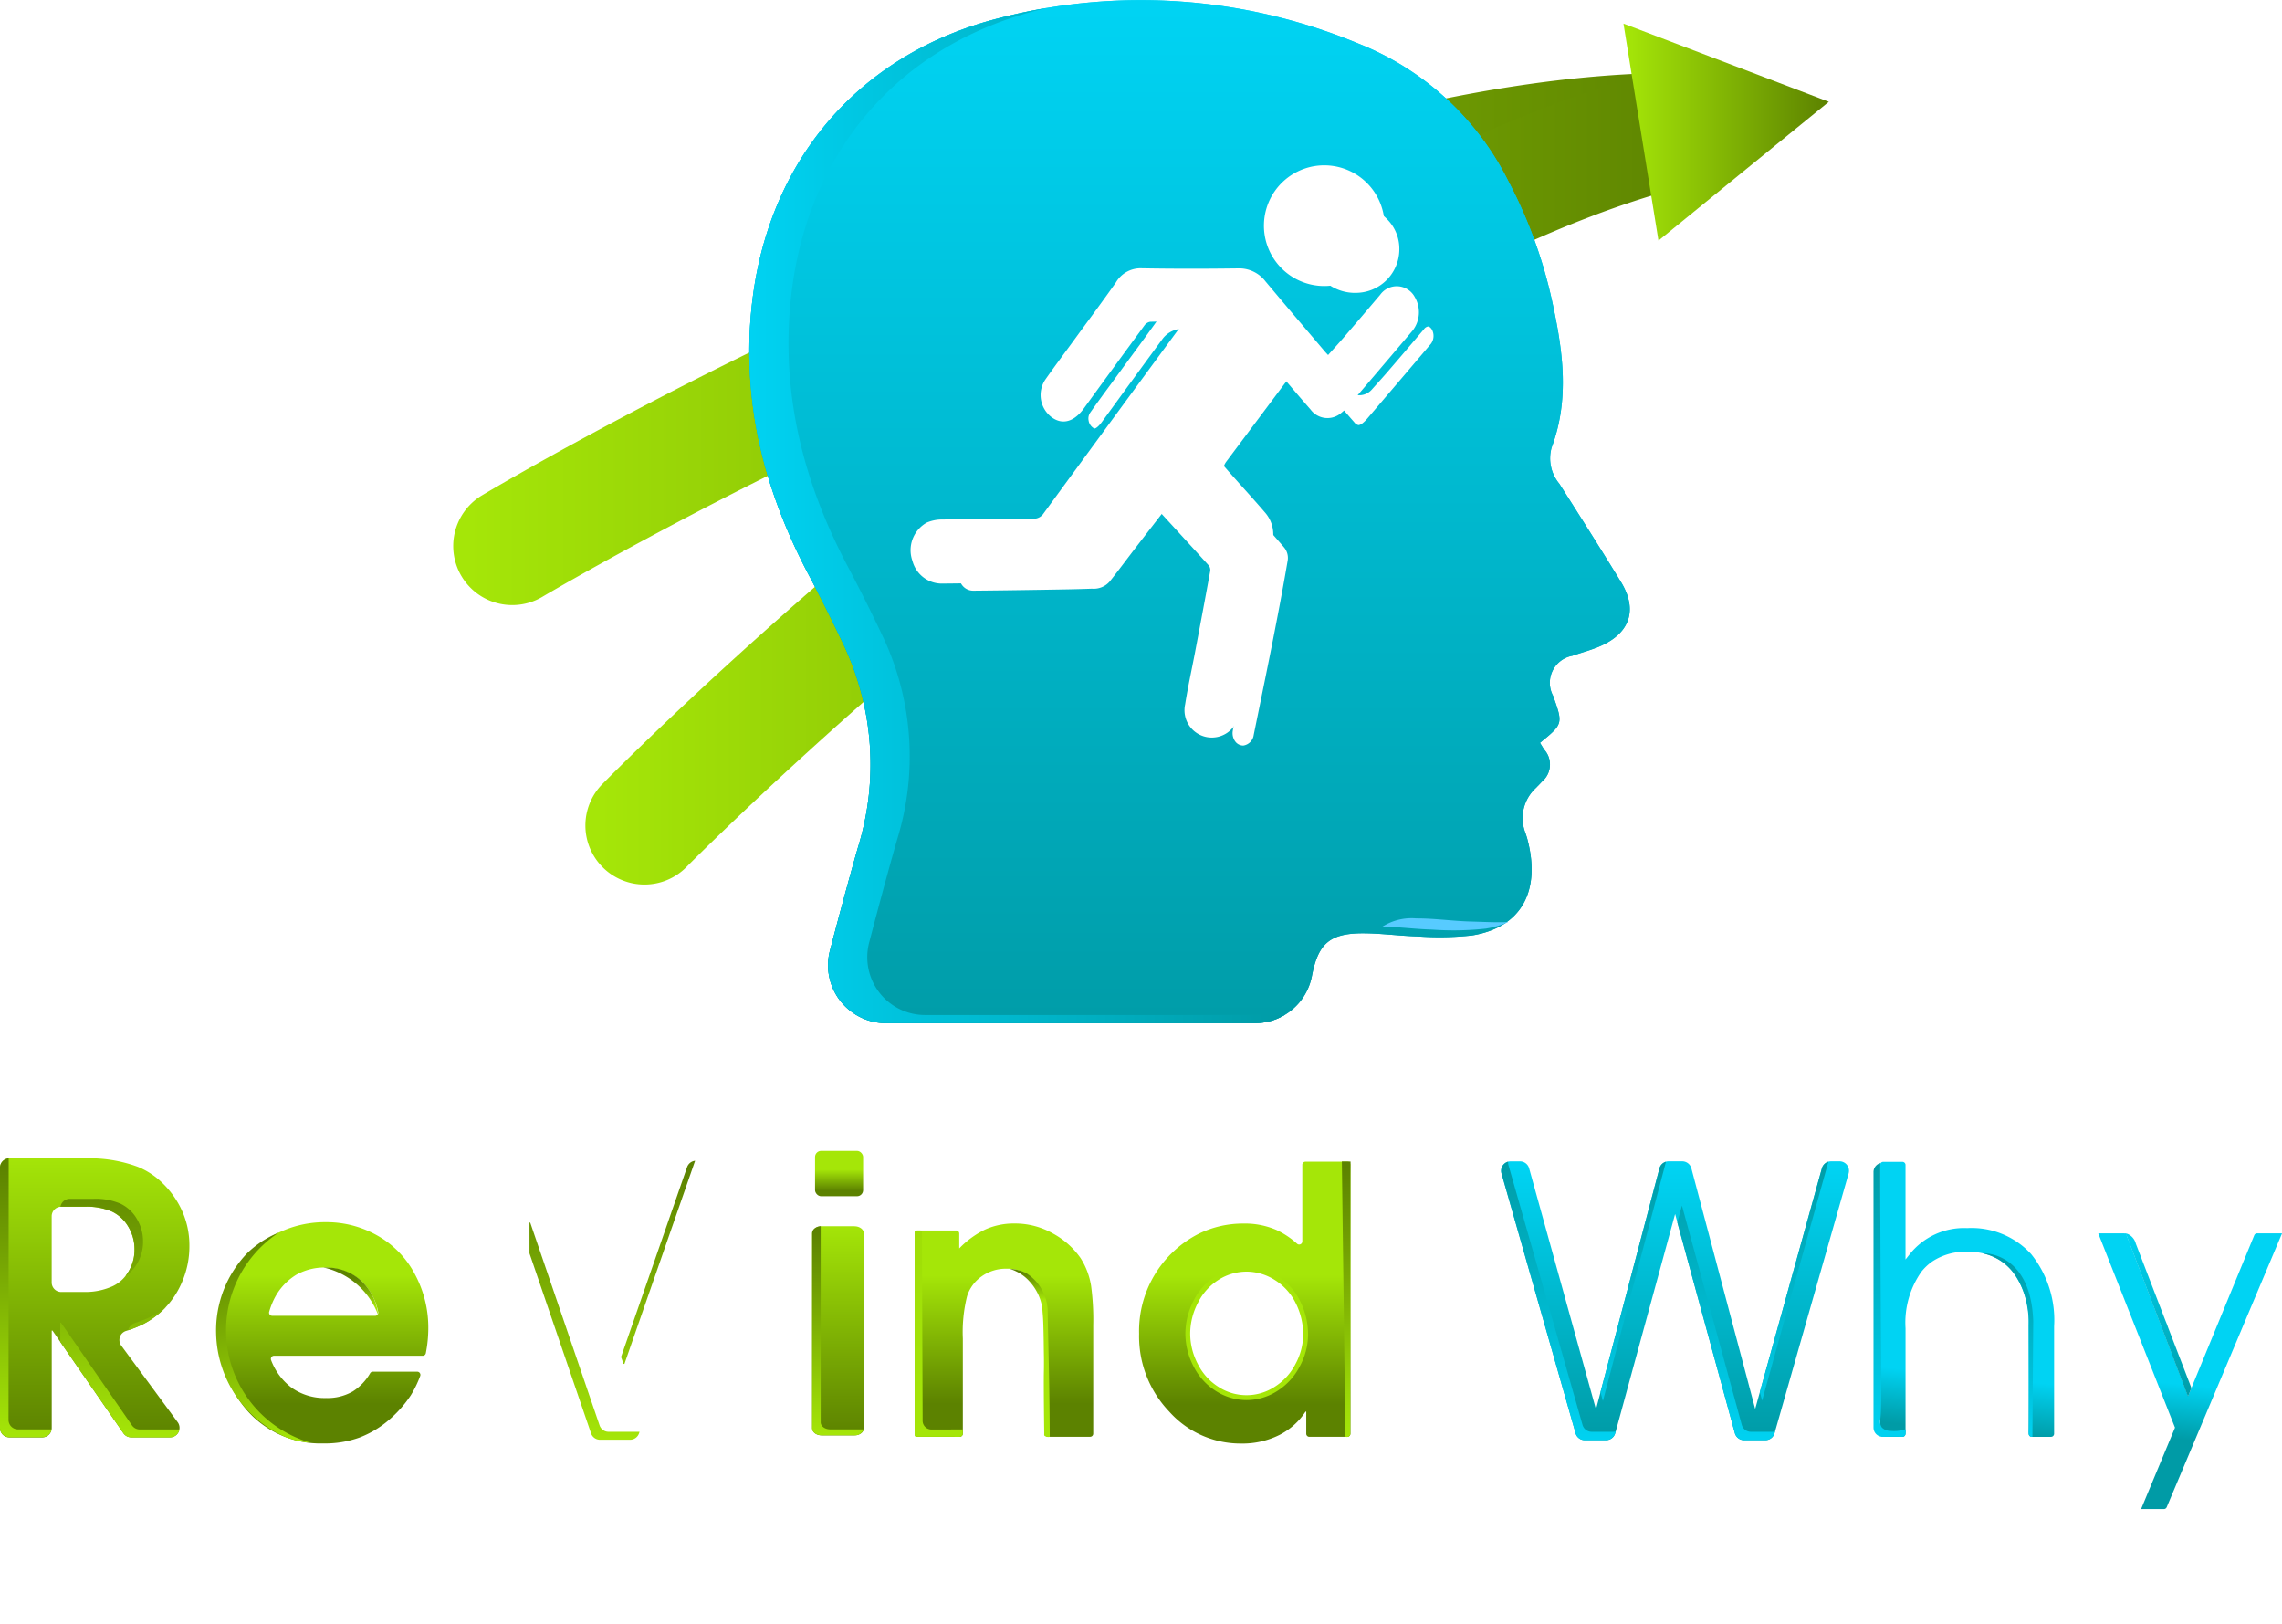 <svg xmlns="http://www.w3.org/2000/svg" xmlns:xlink="http://www.w3.org/1999/xlink" width="192.286" height="136.825" viewBox="0 0 192.286 136.825">
  <defs>
    <linearGradient id="linear-gradient" y1="0.5" x2="1" y2="0.5" gradientUnits="objectBoundingBox">
      <stop offset="0.011" stop-color="#a5e608"/>
      <stop offset="1" stop-color="#5c8200"/>
    </linearGradient>
    <linearGradient id="linear-gradient-4" x1="0.5" y1="0.012" x2="0.5" y2="1.026" gradientUnits="objectBoundingBox">
      <stop offset="0" stop-color="#00d3f3"/>
      <stop offset="1" stop-color="#009ba6"/>
    </linearGradient>
    <linearGradient id="linear-gradient-6" x1="0" y1="0.5" x2="1" y2="0.5" xlink:href="#linear-gradient-4"/>
    <filter id="Path_389" x="78.167" y="24.006" width="43.617" height="39.791" filterUnits="userSpaceOnUse">
      <feOffset dx="2.633" dy="1.975" input="SourceAlpha"/>
      <feGaussianBlur stdDeviation="0.329" result="blur"/>
      <feFlood flood-opacity="0.2"/>
      <feComposite operator="in" in2="blur"/>
      <feComposite in="SourceGraphic"/>
    </filter>
    <filter id="Path_391" x="107.71" y="15.326" width="11.184" height="10.337" filterUnits="userSpaceOnUse">
      <feOffset dx="2.633" dy="1.975" input="SourceAlpha"/>
      <feGaussianBlur stdDeviation="0.329" result="blur-2"/>
      <feFlood flood-opacity="0.2"/>
      <feComposite operator="in" in2="blur-2"/>
      <feComposite in="SourceGraphic"/>
    </filter>
    <linearGradient id="linear-gradient-7" x1="0.5" y1="0.407" x2="0.5" y2="0.881" xlink:href="#linear-gradient"/>
    <linearGradient id="linear-gradient-8" x1="0.5" y1="0.017" x2="0.5" y2="0.997" xlink:href="#linear-gradient-4"/>
    <linearGradient id="linear-gradient-9" x1="0.5" y1="1.192" x2="0.5" y2="-0.015" xlink:href="#linear-gradient-4"/>
    <linearGradient id="linear-gradient-10" x1="0.5" y1="1.024" x2="0.5" y2="-0.013" xlink:href="#linear-gradient-4"/>
    <linearGradient id="linear-gradient-11" x1="0.5" y1="1.194" x2="0.5" y2="-0.015" xlink:href="#linear-gradient-4"/>
    <linearGradient id="linear-gradient-12" x1="0.5" y1="1.029" x2="0.5" y2="-0.203" xlink:href="#linear-gradient-4"/>
    <linearGradient id="linear-gradient-13" x1="0.5" y1="0.232" x2="0.5" y2="0.821" xlink:href="#linear-gradient"/>
    <linearGradient id="linear-gradient-14" x1="0.5" y1="0.235" x2="0.5" y2="0.846" xlink:href="#linear-gradient"/>
    <linearGradient id="linear-gradient-15" x1="0.5" y1="0.397" x2="0.5" y2="0.86" xlink:href="#linear-gradient"/>
    <linearGradient id="linear-gradient-16" x1="0.482" y1="0.777" x2="0.469" y2="0.977" xlink:href="#linear-gradient-4"/>
    <linearGradient id="linear-gradient-17" x1="0.466" y1="0.548" x2="0.453" y2="0.748" xlink:href="#linear-gradient-4"/>
    <linearGradient id="linear-gradient-18" x1="0.5" y1="-0.022" x2="0.5" y2="0.999" xlink:href="#linear-gradient"/>
    <linearGradient id="linear-gradient-19" x1="0.5" y1="3.139" x2="0.5" y2="-0.428" xlink:href="#linear-gradient"/>
    <linearGradient id="linear-gradient-20" x1="0.5" y1="5.715" x2="0.5" y2="-6.008" xlink:href="#linear-gradient"/>
    <linearGradient id="linear-gradient-21" x1="0.5" y1="1.013" x2="0.5" y2="0.027" xlink:href="#linear-gradient"/>
    <linearGradient id="linear-gradient-22" x1="0.5" y1="1.031" x2="0.5" y2="-1.368" xlink:href="#linear-gradient"/>
    <linearGradient id="linear-gradient-24" x1="0.5" y1="1.39" x2="0.5" y2="0.037" xlink:href="#linear-gradient"/>
    <linearGradient id="linear-gradient-26" x1="0.5" y1="1.016" x2="0.5" y2="-0.25" xlink:href="#linear-gradient"/>
    <linearGradient id="linear-gradient-27" x1="0.5" y1="-0.022" x2="0.5" y2="0.999" xlink:href="#linear-gradient"/>
    <linearGradient id="linear-gradient-29" x1="0.5" y1="0.017" x2="0.5" y2="0.997" gradientUnits="objectBoundingBox">
      <stop offset="0" stop-color="#5c8200"/>
      <stop offset="1" stop-color="#a5e608"/>
    </linearGradient>
    <linearGradient id="linear-gradient-30" x1="0.5" y1="1.024" x2="0.5" y2="-0.013" xlink:href="#linear-gradient-4"/>
    <linearGradient id="linear-gradient-32" x1="0.5" y1="1.024" x2="0.5" y2="-0.013" gradientUnits="objectBoundingBox">
      <stop offset="0" stop-color="#009ba6"/>
      <stop offset="1" stop-color="#00d3f3"/>
    </linearGradient>
    <linearGradient id="linear-gradient-34" x1="0.399" y1="-0.012" x2="0.539" y2="1.036" xlink:href="#linear-gradient-29"/>
    <linearGradient id="linear-gradient-35" x1="0.5" y1="0.017" x2="0.5" y2="0.997" gradientUnits="objectBoundingBox">
      <stop offset="0" stop-color="#5c8200"/>
      <stop offset="0.17" stop-color="#a5e608"/>
    </linearGradient>
    <linearGradient id="linear-gradient-36" x1="0.5" y1="0.232" x2="0.5" y2="0.821" xlink:href="#linear-gradient-29"/>
    <linearGradient id="linear-gradient-37" x1="193.674" y1="150.862" x2="193.674" y2="151.862" xlink:href="#linear-gradient"/>
    <linearGradient id="linear-gradient-38" x1="0.5" y1="1.171" x2="0.5" y2="-12.163" xlink:href="#linear-gradient"/>
  </defs>
  <g id="Group_1016" data-name="Group 1016" transform="translate(-51.828 -108.987)">
    <g id="Group_1011" data-name="Group 1011" transform="translate(90.016 108.987)">
      <g id="Group_1005" data-name="Group 1005" transform="translate(0 1.99)">
        <g id="Group_1004" data-name="Group 1004">
          <g id="Group_1002" data-name="Group 1002" transform="translate(0 4.151)">
            <g id="Group_1000" data-name="Group 1000">
              <path id="Path_382" data-name="Path 382" d="M135.521,166.485a4.975,4.975,0,0,1-2.55-9.248c2.409-1.435,59.461-35.144,99.956-35.592h.056a4.974,4.974,0,0,1,.054,9.948c-37.808.419-94.408,33.854-94.975,34.192A4.954,4.954,0,0,1,135.521,166.485Z" transform="translate(-130.542 -121.645)" fill="url(#linear-gradient)"/>
            </g>
            <g id="Group_1001" data-name="Group 1001" transform="translate(11.139 0.013)">
              <path id="Path_383" data-name="Path 383" d="M158.476,190.046a4.974,4.974,0,0,1-3.544-8.464c1.967-2,48.63-49.049,87.692-59.733a4.974,4.974,0,0,1,2.624,9.6c-36.471,9.975-82.766,56.647-83.229,57.117A4.957,4.957,0,0,1,158.476,190.046Z" transform="translate(-153.502 -121.673)" fill="url(#linear-gradient)"/>
            </g>
          </g>
          <g id="Group_1003" data-name="Group 1003" transform="translate(98.606)">
            <path id="Path_384" data-name="Path 384" d="M351.094,119.675l-17.3-6.586,2.948,18.279,14.356-11.693-17.3-6.586,2.948,18.279Z" transform="translate(-333.79 -113.088)" fill="url(#linear-gradient)"/>
          </g>
        </g>
      </g>
      <g id="Group_1006" data-name="Group 1006" transform="translate(24.947)" style="mix-blend-mode: hard-light;isolation: isolate">
        <path id="Path_385" data-name="Path 385" d="M255.412,158.02c-1.7-2.778-3.442-5.529-5.192-8.275a3.343,3.343,0,0,1-.645-3.064c1.534-4.107.933-8.212.038-12.314a40.114,40.114,0,0,0-3.7-10.133,23.951,23.951,0,0,0-12.561-11.551,47.779,47.779,0,0,0-30.89-2.023c-11.769,3.2-19.2,12.419-20.339,24.573-.742,7.916,1.179,15.244,4.854,22.2q1.52,2.877,2.912,5.821a23.645,23.645,0,0,1,1.227,17.153c-.821,2.88-1.594,5.775-2.355,8.673a4.877,4.877,0,0,0,4.718,6.114h31.1a4.889,4.889,0,0,0,4.793-3.975l.008-.04c.523-2.7,1.513-3.549,4.265-3.558,1.551,0,3.1.225,4.652.265a25.1,25.1,0,0,0,4.554-.081c4.132-.655,5.849-3.714,4.669-8.135-.047-.175-.108-.346-.165-.517a3.436,3.436,0,0,1,.853-3.742c.184-.189.373-.375.55-.571a1.875,1.875,0,0,0,.191-2.691c-.127-.19-.242-.388-.359-.576,1.949-1.591,1.949-1.591,1.1-3.969a2.315,2.315,0,0,1,1.629-3.365c.8-.278,1.633-.493,2.406-.838C256.2,162.29,256.826,160.333,255.412,158.02Z" transform="translate(-181.962 -108.987)" fill="url(#linear-gradient-4)"/>
      </g>
      <g id="Group_1007" data-name="Group 1007" transform="translate(24.947)" style="mix-blend-mode: hard-light;isolation: isolate">
        <path id="Path_386" data-name="Path 386" d="M255.412,158.02c-1.7-2.778-3.442-5.529-5.192-8.275a3.343,3.343,0,0,1-.645-3.064c1.534-4.107.933-8.212.038-12.314a40.114,40.114,0,0,0-3.7-10.133,23.951,23.951,0,0,0-12.561-11.551,47.779,47.779,0,0,0-30.89-2.023c-11.769,3.2-19.2,12.419-20.339,24.573-.742,7.916,1.179,15.244,4.854,22.2q1.52,2.877,2.912,5.821a23.645,23.645,0,0,1,1.227,17.153c-.821,2.88-1.594,5.775-2.355,8.673a4.877,4.877,0,0,0,4.718,6.114h31.1a4.889,4.889,0,0,0,4.793-3.975l.008-.04c.523-2.7,1.513-3.549,4.265-3.558,1.551,0,3.1.225,4.652.265a25.1,25.1,0,0,0,4.554-.081c4.132-.655,5.849-3.714,4.669-8.135-.047-.175-.108-.346-.165-.517a3.436,3.436,0,0,1,.853-3.742c.184-.189.373-.375.55-.571a1.875,1.875,0,0,0,.191-2.691c-.127-.19-.242-.388-.359-.576,1.949-1.591,1.949-1.591,1.1-3.969a2.315,2.315,0,0,1,1.629-3.365c.8-.278,1.633-.493,2.406-.838C256.2,162.29,256.826,160.333,255.412,158.02Z" transform="translate(-181.962 -108.987)" fill="url(#linear-gradient-4)"/>
      </g>
      <g id="Group_1008" data-name="Group 1008" transform="translate(24.947 0.66)" style="mix-blend-mode: multiply;isolation: isolate">
        <path id="Path_387" data-name="Path 387" d="M196.783,195.208a4.876,4.876,0,0,1-4.718-6.113c.761-2.9,1.534-5.793,2.355-8.673a23.645,23.645,0,0,0-1.227-17.153q-1.39-2.942-2.912-5.821c-3.675-6.953-5.6-14.281-4.854-22.2,1.14-12.154,8.57-21.369,20.339-24.573.432-.117.864-.227,1.3-.331q-2.3.39-4.6,1.014c-11.769,3.2-19.2,12.419-20.339,24.573-.742,7.916,1.179,15.244,4.854,22.2q1.52,2.877,2.912,5.821a23.645,23.645,0,0,1,1.227,17.153c-.821,2.88-1.594,5.775-2.355,8.673a4.877,4.877,0,0,0,4.718,6.114h31.1a4.841,4.841,0,0,0,2.48-.683Z" transform="translate(-181.962 -110.346)" fill="url(#linear-gradient-6)"/>
      </g>
      <path id="Path_388" data-name="Path 388" d="M233.025,160.077c-1.018,0-1.923-.016-2.826.015a.766.766,0,0,0-.481.321q-2.557,3.479-5.092,6.975c-.817,1.121-1.773,1.4-2.669.781a2.342,2.342,0,0,1-.585-3.2c.817-1.165,1.671-2.3,2.51-3.454,1.153-1.581,2.326-3.149,3.45-4.75a2.4,2.4,0,0,1,2.172-1.181c2.7.049,5.407.043,8.11.008a2.785,2.785,0,0,1,2.313,1.092c1.652,1.972,3.323,3.929,4.986,5.891.082.1.172.188.291.318.466-.523.922-1.02,1.362-1.532q1.519-1.766,3.025-3.544a1.719,1.719,0,0,1,2.922.2,2.513,2.513,0,0,1-.194,2.822q-2.682,3.164-5.377,6.319a4.2,4.2,0,0,1-.625.606,1.767,1.767,0,0,1-2.59-.28c-1.025-1.167-2.022-2.358-3.031-3.539-.072-.084-.15-.164-.28-.306l-5.3,7.084c.622.721,1.225,1.432,1.842,2.131.984,1.116,1.994,2.21,2.961,3.34a2.778,2.778,0,0,1,.615,2.326c-.371,2.184-.785,4.361-1.211,6.536-.533,2.714-1.094,5.423-1.648,8.133a2.3,2.3,0,1,1-4.518-.856c.231-1.469.556-2.923.833-4.384.434-2.288.866-4.576,1.283-6.867a.638.638,0,0,0-.138-.475q-2.577-2.84-5.177-5.657c-.018-.02-.057-.022-.122-.046-.783,1.013-1.574,2.033-2.361,3.056-.739.962-1.459,1.938-2.214,2.887a3.207,3.207,0,0,1-2.532,1.132c-1.359.052-2.719.071-4.078.093q-2.986.048-5.972.078a2.563,2.563,0,0,1-2.5-1.918,2.663,2.663,0,0,1,1.211-3.223,3.316,3.316,0,0,1,1.359-.26c2.525-.045,5.05-.061,7.575-.068a.991.991,0,0,0,.9-.436q5.757-7.873,11.532-15.733C232.83,160.418,232.887,160.3,233.025,160.077Z" transform="translate(-171.484 -132.979)" fill="#fff"/>
      <g transform="matrix(1, 0, 0, 1, -38.19, 0)" filter="url(#Path_389)">
        <path id="Path_389-2" data-name="Path 389" d="M236.906,195.3a.839.839,0,0,1-.637-.3,1.173,1.173,0,0,1-.242-.95c.148-.941.342-1.906.53-2.839.1-.5.2-1,.3-1.5.417-2.2.86-4.544,1.284-6.877a2.022,2.022,0,0,0-.478-1.665c-1.558-1.717-3.152-3.452-4.693-5.13l-.49-.533a1.478,1.478,0,0,0-.7-.423,1.4,1.4,0,0,0-1.559.467l-.718.928q-.822,1.062-1.646,2.131-.394.513-.784,1.03c-.461.608-.937,1.237-1.415,1.838a1.777,1.777,0,0,1-1.493.606c-1.238.048-2.505.067-3.732.087l-.315.005c-2.412.039-4.25.063-5.962.078a1.167,1.167,0,0,1-1.131-.862c-.151-.6-.109-1.345.467-1.625a1.95,1.95,0,0,1,.773-.119c2.2-.039,4.527-.06,7.554-.068a2.385,2.385,0,0,0,2.021-1.008q4.249-5.81,8.51-11.613l3.022-4.12a3.725,3.725,0,0,0,.226-.357c.031-.052.066-.114.112-.19a1.4,1.4,0,0,0-1.2-2.12l-.773,0-.718,0c-.558,0-.985.006-1.384.02a2.134,2.134,0,0,0-1.559.89q-1.976,2.689-3.937,5.39l-1.158,1.589c-.32.439-.546.528-.589.528a.369.369,0,0,1-.156-.075.908.908,0,0,1-.358-.592.874.874,0,0,1,.123-.652c.562-.8,1.158-1.611,1.733-2.394q.381-.519.762-1.039.506-.694,1.016-1.387c.809-1.1,1.646-2.24,2.449-3.383.353-.5.584-.587.967-.587h.035c1.333.024,2.689.036,4.144.036,1.273,0,2.584-.009,4.01-.028h.03a1.393,1.393,0,0,1,1.193.591c1.226,1.463,2.481,2.94,3.694,4.369l1.3,1.528c.068.081.139.158.223.247l.1.112a1.4,1.4,0,0,0,1.029.452h.011a1.4,1.4,0,0,0,1.033-.468q.217-.245.431-.482c.322-.358.638-.71.946-1.068,1.036-1.2,2.056-2.4,3.032-3.552a.531.531,0,0,1,.344-.224c.1,0,.224.1.328.27a1.125,1.125,0,0,1-.077,1.174c-1.788,2.109-3.6,4.233-5.374,6.314a2.8,2.8,0,0,1-.411.4.632.632,0,0,1-.328.153.611.611,0,0,1-.362-.245c-.7-.794-1.4-1.617-2.073-2.414q-.472-.556-.946-1.111c-.058-.068-.119-.135-.2-.222l-.112-.121a1.4,1.4,0,0,0-1.03-.453h-.07a1.4,1.4,0,0,0-1.049.559l-5.3,7.084a1.4,1.4,0,0,0,.062,1.75l.576.669c.426.5.848.988,1.276,1.473.369.419.742.834,1.115,1.25.608.677,1.236,1.378,1.832,2.075a1.382,1.382,0,0,1,.3,1.183c-.319,1.876-.69,3.881-1.205,6.5-.419,2.136-.864,4.307-1.294,6.407l-.351,1.716a1.041,1.041,0,0,1-.861.895Z" transform="translate(-134.78 -134.46)" fill="#fff"/>
      </g>
      <g id="Group_1009" data-name="Group 1009" transform="translate(68.124 13.928)">
        <path id="Path_390" data-name="Path 390" d="M281.315,142.924a5.082,5.082,0,0,1-5.334,4.936,5.084,5.084,0,1,1,5.334-4.936Z" transform="translate(-270.959 -137.696)" fill="#fff"/>
        <g transform="matrix(1, 0, 0, 1, -106.31, -13.93)" filter="url(#Path_391)">
          <path id="Path_391-2" data-name="Path 391" d="M277.7,147.951c-.057,0-.115,0-.172,0a3.9,3.9,0,0,1-2.68-1.213,3.569,3.569,0,0,1-1-2.625,3.738,3.738,0,0,1,3.785-3.533l.144,0a3.844,3.844,0,0,1,2.659,1.228,3.525,3.525,0,0,1,.969,2.544A3.674,3.674,0,0,1,277.7,147.951Z" transform="translate(-166.13 -125.25)" fill="#fff"/>
        </g>
      </g>
      <g id="Group_1010" data-name="Group 1010" transform="translate(78.308 77.383)">
        <path id="Path_392" data-name="Path 392" d="M299.4,268.753c-1.539-.04-3.076-.267-4.614-.263a4.617,4.617,0,0,0-2.834.684c1.389.033,2.778.22,4.169.257a24.9,24.9,0,0,0,4.516-.081,7.632,7.632,0,0,0,1.915-.551C301.507,268.841,300.445,268.781,299.4,268.753Z" transform="translate(-291.951 -268.49)" fill="#57cbff"/>
      </g>
    </g>
    <g id="Group_1015" data-name="Group 1015" transform="translate(51.828 205.954)">
      <g id="Group_1012" data-name="Group 1012" transform="translate(14.126 33.259)">
        <path id="Path_393" data-name="Path 393" d="M82.135,384V378.2H80.944v-.655h3.1v.655H82.855V384Z" transform="translate(-80.944 -377.479)" fill="#fff"/>
        <path id="Path_394" data-name="Path 394" d="M94.752,377.544c1.015,0,1.44.517,1.44,1.477v.526c0,.711-.249,1.154-.8,1.329.591.175.813.655.813,1.347v1.006a1.619,1.619,0,0,0,.129.775H95.6a1.693,1.693,0,0,1-.12-.784v-1.015c0-.73-.342-.96-.942-.96h-.507V384h-.72v-6.461Zm-.185,3.046c.572,0,.914-.184.914-.886v-.619c0-.581-.212-.886-.748-.886h-.7v2.39Z" transform="translate(-87.312 -377.479)" fill="#fff"/>
        <path id="Path_395" data-name="Path 395" d="M106.41,382.482c0,.582.23.932.757.932s.748-.351.748-.932v-4.938h.674v4.9c0,.979-.453,1.634-1.449,1.634s-1.44-.655-1.44-1.634v-4.9h.711Z" transform="translate(-93.689 -377.479)" fill="#fff"/>
        <path id="Path_396" data-name="Path 396" d="M118.744,384V378.2h-1.191v-.655h3.1v.655h-1.191V384Z" transform="translate(-99.792 -377.479)" fill="#fff"/>
        <path id="Path_397" data-name="Path 397" d="M130.641,381.1V384h-.72v-6.461h.72v2.908h1.587v-2.908h.72V384h-.72V381.1Z" transform="translate(-106.16 -377.479)" fill="#fff"/>
        <path id="Path_398" data-name="Path 398" d="M151.248,377.544V384h-.72v-6.461Z" transform="translate(-116.769 -377.479)" fill="#fff"/>
        <path id="Path_399" data-name="Path 399" d="M161.17,379.026v.176h-.683v-.212c0-.582-.222-.923-.738-.923s-.738.341-.738.914c0,1.449,2.169,1.587,2.169,3.406,0,.979-.471,1.616-1.458,1.616s-1.449-.637-1.449-1.616v-.369h.674v.406c0,.582.24.923.756.923s.757-.342.757-.923c0-1.44-2.159-1.578-2.159-3.4,0-1,.461-1.615,1.431-1.615S161.17,378.048,161.17,379.026Z" transform="translate(-120.756 -377.411)" fill="#fff"/>
        <path id="Path_400" data-name="Path 400" d="M179.08,384V378.2h-1.191v-.655h3.1v.655H179.8V384Z" transform="translate(-130.856 -377.479)" fill="#fff"/>
        <path id="Path_401" data-name="Path 401" d="M190.977,381.1V384h-.72v-6.461h.72v2.908h1.587v-2.908h.72V384h-.72V381.1Z" transform="translate(-137.224 -377.479)" fill="#fff"/>
        <path id="Path_402" data-name="Path 402" d="M205.266,380.405v.646h-1.579v2.3h1.939V384h-2.659v-6.461h2.659v.655h-1.939v2.206Z" transform="translate(-143.768 -377.479)" fill="#fff"/>
        <path id="Path_403" data-name="Path 403" d="M225.454,379.035v.554h-.683V379c0-.581-.231-.932-.757-.932s-.757.351-.757.932v3.415c0,.582.24.932.757.932s.757-.351.757-.932v-1.292h-.665v-.646h1.347v1.9c0,.979-.461,1.625-1.458,1.625s-1.449-.646-1.449-1.625v-3.341c0-.978.461-1.624,1.449-1.624S225.454,378.057,225.454,379.035Z" transform="translate(-153.848 -377.411)" fill="#fff"/>
        <path id="Path_404" data-name="Path 404" d="M236.335,377.544c1.015,0,1.44.517,1.44,1.477v.526c0,.711-.249,1.154-.8,1.329.59.175.812.655.812,1.347v1.006a1.619,1.619,0,0,0,.129.775h-.729a1.693,1.693,0,0,1-.12-.784v-1.015c0-.73-.342-.96-.941-.96h-.508V384H234.9v-6.461Zm-.184,3.046c.572,0,.914-.184.914-.886v-.619c0-.581-.212-.886-.748-.886h-.7v2.39Z" transform="translate(-160.206 -377.479)" fill="#fff"/>
        <path id="Path_405" data-name="Path 405" d="M249.638,380.405v.646H248.06v2.3H250V384H247.34v-6.461H250v.655H248.06v2.206Z" transform="translate(-166.613 -377.479)" fill="#fff"/>
        <path id="Path_406" data-name="Path 406" d="M259.67,382.7l-.249,1.3h-.665l1.237-6.461h1.043L262.272,384h-.72l-.249-1.3Zm.093-.619H261.2l-.729-3.729Z" transform="translate(-172.49 -377.479)" fill="#fff"/>
        <path id="Path_407" data-name="Path 407" d="M272.791,384V378.2H271.6v-.655h3.1v.655h-1.191V384Z" transform="translate(-179.103 -377.479)" fill="#fff"/>
        <path id="Path_408" data-name="Path 408" d="M286.266,380.405v.646h-1.579v2.3h1.939V384h-2.658v-6.461h2.658v.655h-1.939v2.206Z" transform="translate(-185.471 -377.479)" fill="#fff"/>
        <path id="Path_409" data-name="Path 409" d="M297.2,377.544c1.015,0,1.44.517,1.44,1.477v.526c0,.711-.249,1.154-.8,1.329.59.175.812.655.812,1.347v1.006a1.619,1.619,0,0,0,.129.775h-.729a1.693,1.693,0,0,1-.12-.784v-1.015c0-.73-.341-.96-.941-.96h-.508V384h-.72v-6.461Zm-.184,3.046c.572,0,.914-.184.914-.886v-.619c0-.581-.212-.886-.748-.886h-.7v2.39Z" transform="translate(-191.544 -377.479)" fill="#fff"/>
        <path id="Path_410" data-name="Path 410" d="M318.476,384h-.692l-1.07-5.141V384h-.628v-6.461h1.006l1.061,5.16,1.025-5.16h1.006V384H319.5v-5.2Z" transform="translate(-202.007 -377.479)" fill="#fff"/>
        <path id="Path_411" data-name="Path 411" d="M330.889,379.035c0-.987.49-1.624,1.477-1.624s1.486.637,1.486,1.624v3.341c0,.979-.489,1.625-1.486,1.625s-1.477-.646-1.477-1.625Zm.711,3.378c0,.591.249.932.766.932s.766-.342.766-.932V379c0-.581-.24-.932-.766-.932s-.766.351-.766.932Z" transform="translate(-209.628 -377.411)" fill="#fff"/>
        <path id="Path_412" data-name="Path 412" d="M344.03,384V378.2h-1.191v-.655h3.1v.655H344.75V384Z" transform="translate(-215.781 -377.479)" fill="#fff"/>
        <path id="Path_413" data-name="Path 413" d="M355.926,377.544V384h-.719v-6.461Z" transform="translate(-222.148 -377.479)" fill="#fff"/>
        <path id="Path_414" data-name="Path 414" d="M363.508,377.544l1.052,5.621,1.043-5.621h.664L365.059,384H364l-1.218-6.461Z" transform="translate(-226.047 -377.479)" fill="#fff"/>
        <path id="Path_415" data-name="Path 415" d="M376.118,382.7l-.249,1.3H375.2l1.237-6.461h1.043L378.721,384H378l-.249-1.3Zm.092-.619h1.44l-.729-3.729Z" transform="translate(-232.444 -377.479)" fill="#fff"/>
        <path id="Path_416" data-name="Path 416" d="M389.239,384V378.2h-1.191v-.655h3.1v.655h-1.191V384Z" transform="translate(-239.056 -377.479)" fill="#fff"/>
        <path id="Path_417" data-name="Path 417" d="M400.3,379.035c0-.987.489-1.624,1.477-1.624s1.486.637,1.486,1.624v3.341c0,.979-.489,1.625-1.486,1.625s-1.477-.646-1.477-1.625Zm.711,3.378c0,.591.249.932.766.932s.766-.342.766-.932V379c0-.581-.24-.932-.766-.932s-.766.351-.766.932Z" transform="translate(-245.365 -377.411)" fill="#fff"/>
        <path id="Path_418" data-name="Path 418" d="M414.2,377.544c1.015,0,1.44.517,1.44,1.477v.526c0,.711-.249,1.154-.8,1.329.591.175.813.655.813,1.347v1.006a1.619,1.619,0,0,0,.129.775h-.729a1.692,1.692,0,0,1-.12-.784v-1.015c0-.73-.341-.96-.941-.96h-.508V384h-.72v-6.461Zm-.185,3.046c.572,0,.914-.184.914-.886v-.619c0-.581-.212-.886-.747-.886h-.7v2.39Z" transform="translate(-251.782 -377.479)" fill="#fff"/>
      </g>
      <rect id="Rectangle_1123" data-name="Rectangle 1123" width="4.05" height="3.823" rx="0.513" transform="translate(68.678)" fill="url(#linear-gradient-7)"/>
      <g id="Group_1013" data-name="Group 1013" transform="translate(126.489 0.879)">
        <path id="Path_419" data-name="Path 419" d="M341.05,310.67h-.7a.8.8,0,0,0-.769.586l-5.626,20.278-5.376-20.27a.8.8,0,0,0-.772-.594h-1.143a.8.8,0,0,0-.772.6l-5.351,20.3-5.634-20.31a.8.8,0,0,0-.769-.586h-.785a.8.8,0,0,0-.768,1.018l6.243,21.894a.8.8,0,0,0,.768.58h1.8a.8.8,0,0,0,.77-.588l5.043-18.469h0l5.039,18.468a.8.8,0,0,0,.77.589h1.8a.8.8,0,0,0,.768-.58l6.243-21.894A.8.8,0,0,0,341.05,310.67Z" transform="translate(-312.549 -310.67)" fill="url(#linear-gradient-8)"/>
        <path id="Path_420" data-name="Path 420" d="M330.007,330.9l5.313-20.16a.8.8,0,0,0-.552.562L329.8,330.153Z" transform="translate(-321.431 -310.706)" fill="url(#linear-gradient-9)"/>
        <path id="Path_421" data-name="Path 421" d="M321.976,333.489h-1.8a.8.8,0,0,1-.768-.58l-6.243-21.894a.775.775,0,0,1-.023-.289.8.8,0,0,0-.566.991l6.243,21.894a.8.8,0,0,0,.768.58h1.8a.8.8,0,0,0,.77-.588l.04-.147A.805.805,0,0,1,321.976,333.489Z" transform="translate(-312.549 -310.699)" fill="url(#linear-gradient-10)"/>
        <path id="Path_422" data-name="Path 422" d="M357.671,330.868l5.584-20.128a.8.8,0,0,0-.547.551l-5.229,18.851Z" transform="translate(-335.681 -310.706)" fill="url(#linear-gradient-11)"/>
        <path id="Path_423" data-name="Path 423" d="M351.155,337.423h-1.8a.8.8,0,0,1-.77-.589l-5.039-18.468h0l-.389,1.425L348,337.536a.8.8,0,0,0,.77.589h1.8a.8.8,0,0,0,.768-.58l.045-.156A.8.8,0,0,1,351.155,337.423Z" transform="translate(-328.309 -314.632)" fill="url(#linear-gradient-12)"/>
      </g>
      <path id="Path_424" data-name="Path 424" d="M107.01,332.495H94.474a.266.266,0,0,0-.245.36,5.208,5.208,0,0,0,1.689,2.3,4.785,4.785,0,0,0,2.94.9,4.254,4.254,0,0,0,2.263-.558,4.418,4.418,0,0,0,1.458-1.532.258.258,0,0,1,.219-.127h3.753a.266.266,0,0,1,.245.358,9.046,9.046,0,0,1-.792,1.63,9.927,9.927,0,0,1-1.9,2.126,8.355,8.355,0,0,1-2.412,1.43,8.582,8.582,0,0,1-3.06.5,8.236,8.236,0,0,1-6.8-3.241,9.518,9.518,0,0,1-2.01-6.041A9.919,9.919,0,0,1,91,325.836a8.393,8.393,0,0,1,3.267-3.395,9,9,0,0,1,4.563-1.2,8.69,8.69,0,0,1,4.406,1.155,8,8,0,0,1,3.127,3.257,9.461,9.461,0,0,1,1.116,4.5,11.049,11.049,0,0,1-.21,2.128A.264.264,0,0,1,107.01,332.495ZM103,329.131a.266.266,0,0,0,.258-.323,4.9,4.9,0,0,0-1.525-2.7,4.868,4.868,0,0,0-5.367-.443,5.02,5.02,0,0,0-1.675,1.674,6.144,6.144,0,0,0-.62,1.451.265.265,0,0,0,.252.339Z" transform="translate(-71.389 -315.233)" fill="url(#linear-gradient-13)"/>
      <path id="Path_425" data-name="Path 425" d="M210.7,339.189V322.324a.261.261,0,0,1,.261-.261h3.23a.261.261,0,0,1,.261.261v1.253a7.642,7.642,0,0,1,2.2-1.6,5.893,5.893,0,0,1,2.464-.5,6.461,6.461,0,0,1,3.231.841,6.785,6.785,0,0,1,2.323,2.064,6.113,6.113,0,0,1,.893,2.355,21.4,21.4,0,0,1,.179,3.319v9.129a.261.261,0,0,1-.261.261h-3.543a.261.261,0,0,1-.261-.261v-8.318a13.493,13.493,0,0,0-.312-3.44,2.936,2.936,0,0,0-1.087-1.606,3.125,3.125,0,0,0-1.846-.535,3.516,3.516,0,0,0-2.077.635,3.232,3.232,0,0,0-1.242,1.674,12.442,12.442,0,0,0-.358,3.578v8.012a.261.261,0,0,1-.261.261h-3.528A.261.261,0,0,1,210.7,339.189Z" transform="translate(-133.624 -315.357)" fill="url(#linear-gradient-14)"/>
      <path id="Path_426" data-name="Path 426" d="M267.476,310.995v22.661a.261.261,0,0,1-.261.261h-3.2a.261.261,0,0,1-.261-.261v-1.864h-.06a5.728,5.728,0,0,1-2.225,1.98,6.959,6.959,0,0,1-3.208.711,8.056,8.056,0,0,1-6.045-2.683,9.189,9.189,0,0,1-2.546-6.568,9.18,9.18,0,0,1,5-8.411,8.471,8.471,0,0,1,3.766-.872,6.673,6.673,0,0,1,2.814.543,6.956,6.956,0,0,1,1.737,1.159.264.264,0,0,0,.436-.2v-6.455a.261.261,0,0,1,.26-.261h3.529A.26.26,0,0,1,267.476,310.995ZM253.72,325.078a6.118,6.118,0,0,0,.663,2.806,4.977,4.977,0,0,0,1.861,2.042,4.709,4.709,0,0,0,2.494.734,4.629,4.629,0,0,0,2.456-.711,5.031,5.031,0,0,0,1.846-2.034,5.861,5.861,0,0,0,.685-2.73,5.746,5.746,0,0,0-.685-2.7,5.041,5.041,0,0,0-1.853-2.018,4.571,4.571,0,0,0-4.943.03,5.144,5.144,0,0,0-1.853,2.035A5.5,5.5,0,0,0,253.72,325.078Z" transform="translate(-153.687 -309.824)" fill="url(#linear-gradient-15)"/>
      <path id="Path_427" data-name="Path 427" d="M378.362,311.026a.261.261,0,0,1,.261-.261h1.622a.261.261,0,0,1,.261.261v7.966l.327-.412a5.849,5.849,0,0,1,4.869-2.232,6.822,6.822,0,0,1,5.389,2.187,8.869,8.869,0,0,1,1.936,6.086v9.052a.261.261,0,0,1-.261.261h-1.623a.261.261,0,0,1-.261-.261v-9.113a6.962,6.962,0,0,0-1.369-4.573,4.445,4.445,0,0,0-1-.9,4.577,4.577,0,0,0-1.519-.622,5.576,5.576,0,0,0-1.29-.131,5.1,5.1,0,0,0-2.929.816,4.343,4.343,0,0,0-.92.859,7.457,7.457,0,0,0-1.347,4.779v8.884a.261.261,0,0,1-.261.261h-1.622a.261.261,0,0,1-.261-.261Z" transform="translate(-219.944 -309.84)" fill="url(#linear-gradient-16)"/>
      <path id="Path_428" data-name="Path 428" d="M422.027,346.253a.26.26,0,0,1-.24.159h-1.919l2.855-6.857v-.009l-6.465-16.362h2.15a.262.262,0,0,1,.244.168l5.169,13.533h.01l5.573-13.54a.261.261,0,0,1,.241-.162h2.1Z" transform="translate(-239.455 -316.233)" fill="url(#linear-gradient-17)"/>
      <path id="Path_429" data-name="Path 429" d="M65.551,312.269a6.417,6.417,0,0,0-2.108-1.4,11.613,11.613,0,0,0-4.4-.713H52.627a.8.8,0,0,0-.8.8v21.91a.8.8,0,0,0,.8.8h2.761a.8.8,0,0,0,.8-.8v-8.2h.062l5.979,8.649a.8.8,0,0,0,.657.344h3.273a.8.8,0,0,0,.643-1.273l-4.757-6.454a.8.8,0,0,1,.413-1.238,9.858,9.858,0,0,0,1.343-.525,7.048,7.048,0,0,0,1.923-1.4,7.147,7.147,0,0,0,1.481-2.288,7.507,7.507,0,0,0,.582-2.946,7.064,7.064,0,0,0-.76-3.256A7.64,7.64,0,0,0,65.551,312.269Zm-2.9,7.435a3.039,3.039,0,0,1-1.3,1.209,5.563,5.563,0,0,1-2.372.5H56.984a.8.8,0,0,1-.8-.8v-5.582a.8.8,0,0,1,.8-.8h1.993a5.307,5.307,0,0,1,2.31.419,3.207,3.207,0,0,1,1.365,1.287,3.66,3.66,0,0,1,.511,1.892A3.525,3.525,0,0,1,62.652,319.7Z" transform="translate(-51.828 -309.524)" fill="url(#linear-gradient-18)"/>
      <path id="Path_430" data-name="Path 430" d="M67.8,323.686a3.144,3.144,0,0,0,.971-1.023,3.528,3.528,0,0,0,.512-1.877,3.661,3.661,0,0,0-.512-1.892,3.208,3.208,0,0,0-1.364-1.287,5.31,5.31,0,0,0-2.311-.419H63.106a.8.8,0,0,0-.785.671c.022,0,.043-.006.065-.006h1.993a5.308,5.308,0,0,1,2.31.419,3.206,3.206,0,0,1,1.365,1.287,3.66,3.66,0,0,1,.511,1.892,3.525,3.525,0,0,1-.511,1.876A3.617,3.617,0,0,1,67.8,323.686Z" transform="translate(-57.23 -313.147)" fill="url(#linear-gradient-19)"/>
      <path id="Path_431" data-name="Path 431" d="M77.184,336.04c.034-.034.066-.071.1-.106a6.661,6.661,0,0,1-1.3.846,9.851,9.851,0,0,1-1.343.524.8.8,0,0,0-.547.606,9.609,9.609,0,0,0,1.17-.467A7.048,7.048,0,0,0,77.184,336.04Z" transform="translate(-63.291 -322.798)" fill="url(#linear-gradient-20)"/>
      <path id="Path_432" data-name="Path 432" d="M56.107,332.989h-2.76a.8.8,0,0,1-.8-.8l.013-22.038a.815.815,0,0,0-.52.252.789.789,0,0,0-.213.54v21.91a.8.8,0,0,0,.8.8h2.76a.8.8,0,0,0,.786-.671C56.151,332.984,56.129,332.989,56.107,332.989Z" transform="translate(-51.828 -309.524)" fill="url(#linear-gradient-21)"/>
      <path id="Path_433" data-name="Path 433" d="M72.266,347.693H68.993a.8.8,0,0,1-.657-.344l-5.98-8.649h-.062v1.616l5.322,7.7a.8.8,0,0,0,.657.344h3.273a.8.8,0,0,0,.787-.669C72.31,347.69,72.289,347.693,72.266,347.693Z" transform="translate(-57.216 -324.221)" fill="url(#linear-gradient-22)"/>
      <path id="Path_434" data-name="Path 434" d="M157.1,310.563h-4.666a.8.8,0,0,0-.754.536l-6,17.25H145.6L139.539,311.1a.8.8,0,0,0-.753-.534h-4.668a.8.8,0,0,0-.8.8v21.91a.8.8,0,0,0,.8.8h2.76a.8.8,0,0,0,.8-.8V316.44h.062l5.847,17.09a.8.8,0,0,0,.756.54h2.532a.8.8,0,0,0,.756-.541l5.816-17.089h.093v16.832a.8.8,0,0,0,.8.8h2.76a.8.8,0,0,0,.8-.8v-21.91A.8.8,0,0,0,157.1,310.563Z" transform="translate(-93.784 -309.736)" fill="url(#linear-gradient-18)"/>
      <path id="Path_435" data-name="Path 435" d="M159.9,327.691h.078l5.954-17.115a.8.8,0,0,0-.674.53l-5.564,16Z" transform="translate(-107.361 -309.742)" fill="url(#linear-gradient-24)"/>
      <path id="Path_436" data-name="Path 436" d="M137.6,333.414h-2.76a.8.8,0,0,1-.8-.8v-21.91a.791.791,0,0,1,.013-.128.8.8,0,0,0-.733.792v21.91a.8.8,0,0,0,.8.8h2.76a.8.8,0,0,0,.786-.671C137.642,333.409,137.62,333.414,137.6,333.414Z" transform="translate(-93.784 -309.743)" fill="url(#linear-gradient-21)"/>
      <path id="Path_437" data-name="Path 437" d="M152.982,338.938H150.45a.8.8,0,0,1-.755-.54l-5.847-17.09h-.062V323.9l5.189,15.167a.8.8,0,0,0,.756.54h2.532a.8.8,0,0,0,.756-.541l.044-.129A.716.716,0,0,1,152.982,338.938Z" transform="translate(-99.172 -315.268)" fill="url(#linear-gradient-26)"/>
      <path id="Path_438" data-name="Path 438" d="M192.884,338.971c0,.33.358.6.8.6h2.76c.441,0,.8-.268.8-.6v-16.42c0-.331-.358-.6-.8-.6h-2.76c-.441,0-.8.268-.8.6" transform="translate(-124.451 -315.599)" fill="url(#linear-gradient-27)"/>
      <path id="Path_439" data-name="Path 439" d="M192.877,338.961c0,.33.358.6.8.6h2.76a.762.762,0,0,0,.785-.5c-.022,0-.043,0-.066,0H194.4c-.441,0-.8-.268-.8-.6v-16.42a.453.453,0,0,1,.013-.1c-.41.025-.733.28-.733.593" transform="translate(-124.447 -315.597)" fill="url(#linear-gradient-21)"/>
      <path id="Path_440" data-name="Path 440" d="M284.886,310.7l.734.005-.006,1.079L285.6,333.6a.293.293,0,0,1-.065.222.305.305,0,0,1-.351.061Q285.036,322.291,284.886,310.7Z" transform="translate(-171.818 -309.808)" fill="url(#linear-gradient-29)"/>
      <path id="Path_441" data-name="Path 441" d="M378.622,333.541a.983.983,0,0,1-.7-.29.909.909,0,0,1-.126-.677c.19-1.4,0-6.079,0-21.525,0-.022,0-.044.007-.066a.782.782,0,0,0-.579.756v21.525a.78.78,0,0,0,.776.785q.742-.014,1.5-.007l.161,0a.266.266,0,0,0,.194-.086.309.309,0,0,0,.066-.179,1.26,1.26,0,0,0,0-.375A3.005,3.005,0,0,1,378.622,333.541Z" transform="translate(-219.359 -309.952)" fill="url(#linear-gradient-30)"/>
      <path id="Path_442" data-name="Path 442" d="M436.941,323.177l-9.859,23.231.446,0,9.786-23.233Z" transform="translate(-245.027 -316.23)" fill="url(#linear-gradient-30)"/>
      <path id="Path_443" data-name="Path 443" d="M426.39,336.211l-1.979-5.132c-.019-.057-.039-.115-.057-.171l-.15-.366-2.5-6.494a1.217,1.217,0,0,0-.69-.819.911.911,0,0,0-.319-.045.434.434,0,0,1,.151.09.446.446,0,0,1,.111.168l5.145,13.492Z" transform="translate(-241.736 -316.233)" fill="url(#linear-gradient-32)"/>
      <path id="Path_444" data-name="Path 444" d="M400.343,342.1a.278.278,0,0,1-.19-.034c-.164-.107-.133-.416-.128-.488.031-.419.021-4.044,0-9.132,0,0,.131-4.9-3.9-5.815,0,0,4.068-.205,4.286,5.708Q400.375,337.223,400.343,342.1Z" transform="translate(-229.087 -318.01)" fill="url(#linear-gradient-30)"/>
      <path id="Path_445" data-name="Path 445" d="M97.328,340.745a9.854,9.854,0,0,1-2.664-17.718A8.4,8.4,0,0,0,92,324.754a9.383,9.383,0,0,0-2.637,6.779,9.758,9.758,0,0,0,5.892,8.751A7.64,7.64,0,0,0,97.328,340.745Z" transform="translate(-71.153 -316.153)" fill="url(#linear-gradient-34)"/>
      <path id="Path_446" data-name="Path 446" d="M230.426,333.957c0-.013,0-.026,0-.038l-.019-1.146a3.908,3.908,0,0,0-1.741-3.022,3.182,3.182,0,0,0-1.442-.393,3.606,3.606,0,0,1,1.649,1.045,4.271,4.271,0,0,1,1.083,2.249c0,.026.005.091.013.189.015.217.031.388.037.456l0,.029c.054.548.074,2.472.074,2.472.008.793.022,1.019.016,1.734,0,.265-.006.461-.007.512-.011.583-.011,1.935.029,5.056h0v.209a.114.114,0,0,0,0,.059c.027.082.144.114.2.129a.584.584,0,0,0,.265.007C230.569,340.062,230.5,336.921,230.426,333.957Z" transform="translate(-142.13 -319.411)" fill="url(#linear-gradient-35)"/>
      <path id="Path_447" data-name="Path 447" d="M112.617,333.156A4.624,4.624,0,0,0,111,330.08a4.355,4.355,0,0,0-3.013-.955c.061.008.141.026.21.037A6.367,6.367,0,0,1,112.617,333.156Z" transform="translate(-80.739 -319.287)" fill="url(#linear-gradient-36)"/>
      <g id="Group_1014" data-name="Group 1014" transform="translate(99.88 9.77)">
        <path id="Path_448" data-name="Path 448" d="M262.857,340.223a4.825,4.825,0,0,1-2.537-.736,5.218,5.218,0,0,1-1.914-2.082,5.932,5.932,0,0,1-.7-2.774,6.054,6.054,0,0,1,.7-2.8,5.216,5.216,0,0,1,1.907-2.1,4.789,4.789,0,0,1,5.126.022,5.153,5.153,0,0,1,1.923,2.109,6.3,6.3,0,0,1,.68,2.876,5.689,5.689,0,0,1-.688,2.622,5.329,5.329,0,0,1-1.912,2.1A4.814,4.814,0,0,1,262.857,340.223Zm0-10.822a4.416,4.416,0,0,0-2.332.675,4.816,4.816,0,0,0-1.757,1.939,5.64,5.64,0,0,0-.657,2.615,5.532,5.532,0,0,0,.656,2.584,4.818,4.818,0,0,0,1.765,1.923,4.346,4.346,0,0,0,4.691-.029,4.914,4.914,0,0,0,1.767-1.94,5.278,5.278,0,0,0,.642-2.434,5.9,5.9,0,0,0-.636-2.692,4.768,4.768,0,0,0-1.772-1.946A4.494,4.494,0,0,0,262.857,329.4Z" transform="translate(-257.702 -328.996)" fill="url(#linear-gradient-37)"/>
      </g>
      <path id="Path_449" data-name="Path 449" d="M211.629,363.686" transform="translate(-134.102 -337.086)" fill="#fff"/>
      <path id="Path_450" data-name="Path 450" d="M214.733,339.445h0l-2.629.006a.743.743,0,0,1-.743-.743v-.256q-.028-7.816-.056-15.633a.138.138,0,0,0-.138-.137h-.34a.138.138,0,0,0-.138.137v17.111a.138.138,0,0,0,.138.137H214c.044,0,.294.009.487,0a.245.245,0,0,0,.13-.036.273.273,0,0,0,.129-.218v0l0-.364Z" transform="translate(-133.619 -315.974)" fill="url(#linear-gradient-38)"/>
    </g>
  </g>
</svg>
